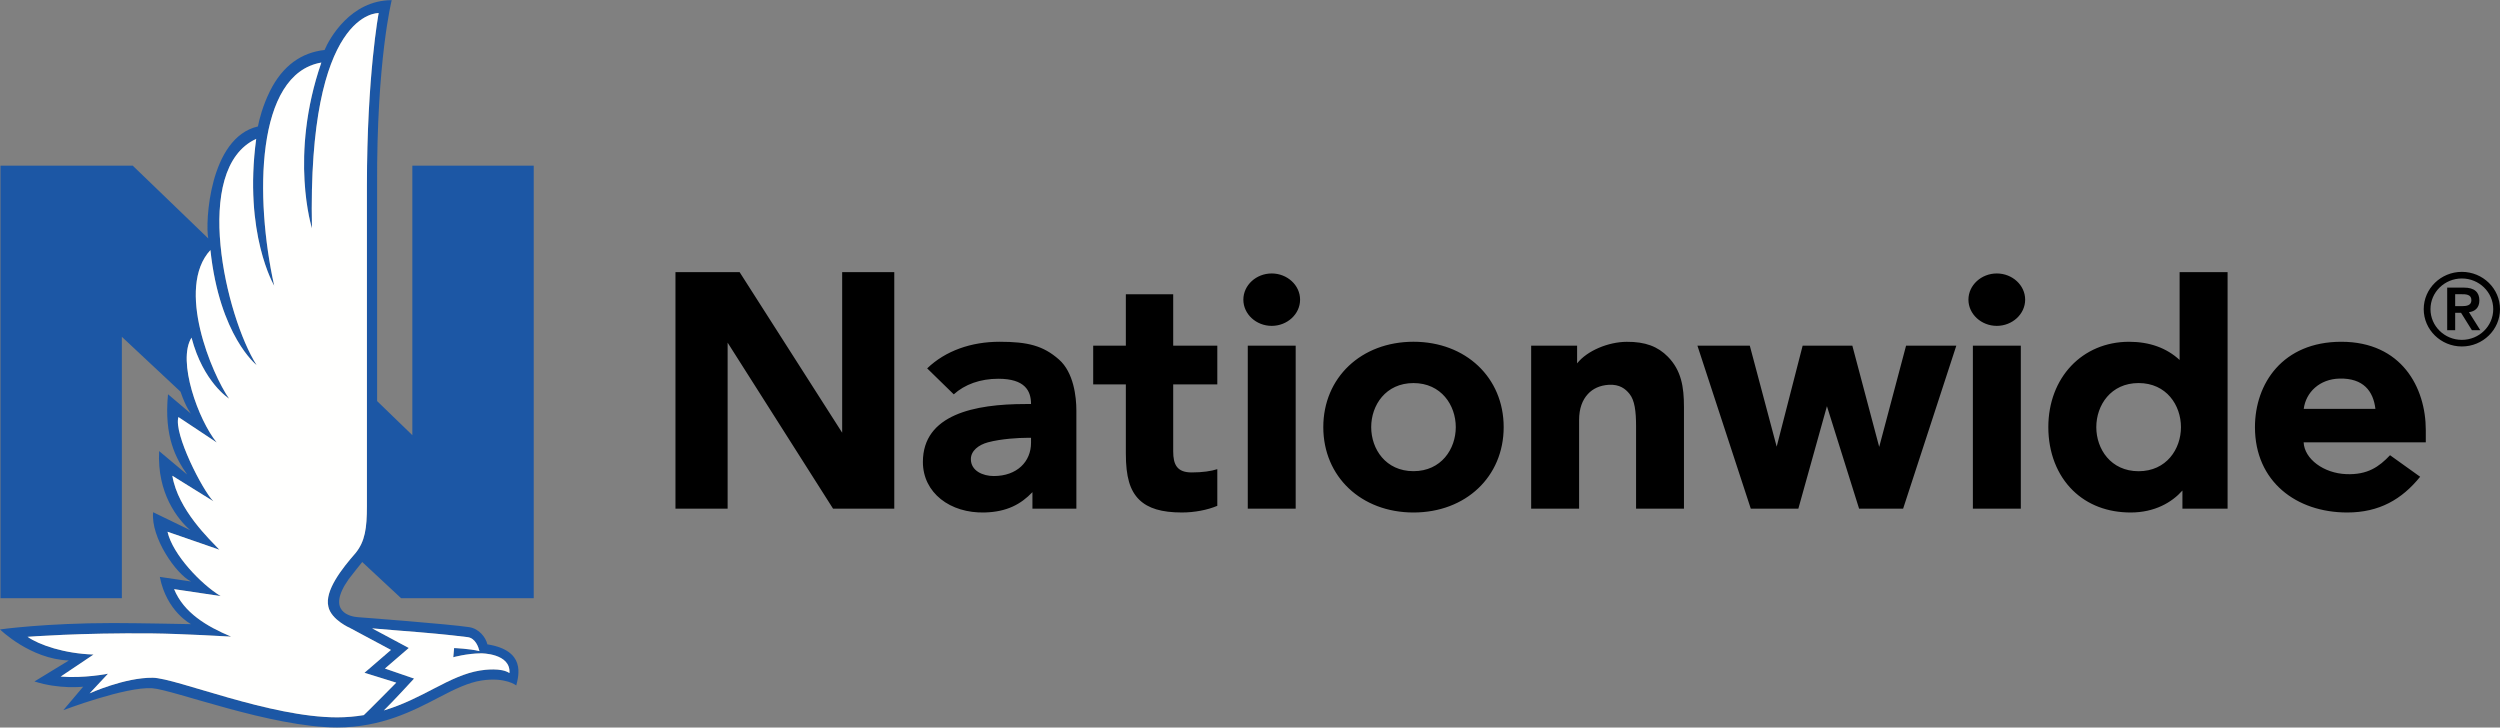 <svg width="1024" height="298" viewBox="0 0 1024 298" fill="none" xmlns="http://www.w3.org/2000/svg">
<rect x="0" y="0" width="1024" height="298" fill="#808080" stroke="none"/>
<g clip-path="url(#clip0_806_246)">
<path d="M409.441 139.986C420.961 139.986 427.284 141.576 433.724 147.234C439.809 152.563 440.882 162.577 440.882 168.137V208.344H422.885V201.585C418.176 206.537 412.384 209.671 403.371 209.91C389.186 210.319 378.016 201.86 378.016 189.219C378.016 169.764 399.216 165.491 419.977 165.491H422.311C422.311 160.114 419.87 155.139 408.911 155.139C401.471 155.139 395.158 157.464 390.664 161.523L379.77 150.886C387.267 143.676 397.802 139.986 409.441 139.986ZM958.99 139.989C983.685 139.989 993.603 158.732 993.603 176.146V181.183H943.572C943.903 188.002 951.781 193.866 961.063 194.207C969.738 194.548 974.487 191.198 978.958 186.455L991.293 195.279C983.804 204.54 974.538 209.917 961.412 209.917C940.616 209.917 923.63 197.275 923.63 174.961C923.63 157.112 934.994 139.989 958.99 139.989ZM912.419 111.453V208.341H893.922V200.921C889.602 205.793 882.529 209.919 872.72 209.919C863.289 209.919 855.104 206.812 849.06 200.902C842.579 194.567 838.993 185.339 838.993 174.969C838.993 154.69 852.89 139.992 872.079 139.992C880.467 139.992 887.427 142.514 892.77 147.444V111.453H912.419ZM578.967 139.98C600.398 139.98 615.906 154.678 615.906 174.951C615.906 195.219 600.398 209.919 578.967 209.919C557.542 209.919 542.023 195.219 542.023 174.951C542.023 154.678 557.542 139.98 578.967 139.98ZM480.542 120.524V141.576H498.61V157.45H480.542V184.865C480.542 190.287 482.093 193.511 488.119 193.511C492.584 193.511 496.158 192.968 498.61 192.165V207.185C494.531 208.903 489.276 209.914 484.066 209.914C475.848 209.914 470.3 208.252 466.655 204.703C462.793 200.921 461.147 195.282 461.147 185.794V157.45H447.772V141.576H461.147V120.524H480.542ZM666.298 140.006C673.906 139.948 679.037 141.917 683.16 146.112C688.673 151.727 689.751 158.503 689.751 166.657V208.349H670.134V174.586C670.134 168.478 669.561 163.939 667.452 161.347C665.768 159.247 663.396 157.367 658.956 157.613C655.283 157.833 652.394 159.213 650.399 161.398C648.116 163.862 646.8 167.351 646.8 172.063V208.349H627.163V141.594H645.98V148.84C650.102 143.621 658.786 140.05 666.298 140.006ZM827.726 141.584V208.344H808.089V141.584H827.726ZM530.711 141.584V208.344H511.088V141.584H530.711ZM302.937 111.453L344.952 177.234V111.453H366.296V208.341H341.215L298.035 140.347V208.341H276.671V111.453H302.937ZM716.715 141.576L727.73 182.95L738.365 141.576H758.715L769.721 183.05L780.728 141.576H801.311L779.521 208.341H761.482L748.313 166.37L736.604 208.341H717.12L695.26 141.576H716.715ZM422.311 179.331H420.568C417.536 179.331 410.207 179.683 404.671 181.174C400.855 182.199 397.666 184.645 397.666 188.055C397.666 192.87 402.597 194.985 407.037 194.985C416.601 194.985 422.311 189.059 422.311 181.375V179.331ZM875.967 156.9C864.589 156.9 858.644 165.981 858.644 174.969C858.644 183.914 864.589 193.011 875.967 193.011C887.378 193.011 893.322 183.914 893.322 174.969C893.322 165.981 887.378 156.9 875.967 156.9ZM578.967 156.907C567.572 156.907 561.645 165.986 561.645 174.951C561.645 183.92 567.572 192.991 578.967 192.991C590.331 192.991 596.288 183.92 596.288 174.951C596.288 165.986 590.331 156.907 578.967 156.907ZM958.324 155.062C950.101 155.241 944.486 160.679 943.612 167.469H972.968C972.109 160.198 968.025 154.866 958.324 155.062ZM1008.38 111.355C1016.99 111.355 1024 118.217 1024 126.632C1024 135.054 1016.99 141.912 1008.38 141.912C999.765 141.912 992.755 135.054 992.755 126.632C992.755 118.217 999.765 111.355 1008.38 111.355ZM1008.38 114.066C1001.28 114.066 995.526 119.693 995.526 126.632C995.526 133.574 1001.28 139.207 1008.38 139.207C1015.47 139.207 1021.23 133.574 1021.23 126.632C1021.23 119.693 1015.47 114.066 1008.38 114.066ZM1009.26 117.804C1013.54 117.804 1015.55 119.693 1015.55 123.06C1015.55 126.102 1013.71 127.58 1011.28 127.862L1015.94 135.262H1012.5L1008.04 128.112H1005.64V135.262H1002.37V117.804H1009.26ZM520.892 112.01C527.246 112.01 532.515 116.811 532.515 122.743C532.515 128.674 527.246 133.477 520.892 133.477C514.538 133.477 509.279 128.674 509.279 122.743C509.279 116.811 514.538 112.01 520.892 112.01ZM817.882 112.01C824.239 112.01 829.506 116.811 829.506 122.743C829.506 128.674 824.239 133.477 817.882 133.477C811.556 133.477 806.269 128.674 806.269 122.743C806.269 116.811 811.556 112.01 817.882 112.01ZM1012.28 122.937C1012.28 120.592 1010.06 120.47 1008.04 120.511H1005.64V125.402L1008.33 125.401C1010.27 125.386 1012.28 125.168 1012.28 122.937Z" fill="black"/>
<path d="M145.647 226.523C140.114 232.863 132.937 241.879 134.492 248.454V248.46C135.647 253.908 143.421 257.257 143.421 257.257L160.139 266.211L149.289 275.566L162.308 279.618C162.308 279.618 150.376 291.707 149.004 292.917C145.595 293.485 141.983 293.825 138.104 293.825C110.48 293.825 72.074 277.719 62.572 277.602C51.115 277.462 36.724 283.99 36.724 283.99L44.238 275.954C44.238 275.954 34.402 277.921 24.868 277.121L38.31 268.099C26.502 267.719 16.16 264.246 11.286 260.841C11.286 260.841 33.029 259.14 62.51 259.452C74.442 259.576 94.668 260.757 94.668 260.757C84.67 256.558 75.322 251.032 71.312 241.314L90.376 244.154C82.373 239.31 70.752 227.188 68.611 217.804L89.868 225.169C86.095 221.122 72.948 208.961 70.585 194.863L87.408 205.319C83 200.933 71.048 177.634 73.081 170.822L88.762 181.239C81.255 172.068 72.47 147.764 78.45 138.301C83.217 156.615 93.831 163.283 93.831 163.283C86.861 153.312 71.834 117.986 86.185 102.431C89.957 137.661 105.113 149.555 105.113 149.555C92.568 129.8 78.274 69.156 104.935 56.89C99.714 95.855 112.315 117.035 112.315 117.035C104.362 81.137 104.623 30.272 131.623 25.624C118.365 63.972 127.784 93.545 127.784 93.545C125.851 3.847 155.1 5.358 155.1 5.358C155.1 5.358 150.29 30.831 150.29 76.222V207.311C150.29 216.366 149.506 221.76 145.647 226.523ZM163.009 258.256C174.776 259.152 183.136 259.927 191.531 260.968C194.705 261.363 195.967 264.99 196.386 266.689C192.365 265.703 186.011 265.441 186.011 265.441L185.661 269.205C185.661 269.205 191.098 267.672 197.049 267.603C197.049 267.603 209.256 267.55 208.677 275.694C205.344 273.418 198.528 274.324 196.603 274.637C190.474 275.634 184.641 278.44 177.889 281.963C171.71 285.188 165.048 288.657 157.22 291.003C160.645 287.71 169.607 277.944 169.607 277.944L157.668 273.834L167.442 265.409L152.421 257.375C156.17 257.693 159.717 258.009 163.009 258.256ZM164.284 245.017H218.611V67.864H168.892V178.24L154.465 164.283V76.293C154.208 24.586 160.452 0.068 160.452 0.068C143.623 0.068 134.89 15.822 132.944 20.477C123.494 21.509 115.748 26.887 110.562 37.342C107.628 43.259 106.164 48.993 105.641 51.797C85.727 56.338 84.002 91.381 85.31 97.677L54.379 67.864H0.196V245.017H49.91V137.955C49.91 137.955 73.947 160.456 73.947 160.45C76.134 166.907 78.257 169.49 78.257 169.49L68.819 161.492C67.114 178.876 72.061 187.791 76.655 194.376L65.182 184.765C64.29 202.02 72.724 212.608 77.891 217.158L62.721 209.802C61.683 220.13 72.169 235.258 78.257 238.179L65.46 236.293C68.242 250.534 78.257 255.652 78.257 255.652C78.257 255.652 56.398 255.202 46.341 255.202C18.364 255.202 0 257.816 0 257.816C0 257.816 12.382 269.978 28.2 270.539L14.111 279.121C24.342 282.421 34.066 281.276 34.066 281.276L25.929 290.891C25.929 290.891 51.54 281.163 62.352 281.9C70.959 282.489 111.128 297.962 138.104 297.962C156.199 297.962 169.312 291.124 179.847 285.622C186.273 282.266 191.82 279.552 197.284 278.724C207.061 277.24 211.462 280.758 211.462 280.758C212.46 276.694 215.483 266.434 199.632 263.926C199.005 261.136 196.26 257.491 192.158 256.876C183.642 255.6 147.797 252.87 146.747 252.81C143.674 252.625 133.333 250.654 142.844 237.197C143.561 236.183 148.37 230.2 148.37 230.2L164.284 245.017Z" fill="#1C57A5"/>
<path d="M134.492 248.453V248.46C135.647 253.908 143.421 257.257 143.421 257.257L160.139 266.211L149.289 275.566L162.308 279.618C162.308 279.618 150.376 291.707 149.004 292.917C145.595 293.485 141.983 293.825 138.104 293.825C110.48 293.825 72.074 277.719 62.572 277.602C51.115 277.462 36.724 283.99 36.724 283.99L44.238 275.953C44.238 275.953 34.402 277.921 24.868 277.121L38.31 268.099C26.502 267.719 16.16 264.246 11.286 260.841C11.286 260.841 33.029 259.14 62.51 259.452C74.442 259.576 94.668 260.756 94.668 260.756C84.67 256.558 75.322 251.032 71.312 241.314L90.376 244.154C82.373 239.31 70.752 227.188 68.611 217.804L89.868 225.169C86.095 221.121 72.948 208.961 70.585 194.863L87.408 205.319C83 200.933 71.048 177.634 73.081 170.822L88.762 181.239C81.255 172.068 72.47 147.764 78.45 138.301C83.217 156.615 93.831 163.283 93.831 163.283C86.861 153.312 71.834 117.986 86.185 102.431C89.957 137.661 105.113 149.554 105.113 149.554C92.568 129.8 78.274 69.156 104.935 56.89C99.714 95.855 112.315 117.035 112.315 117.035C104.362 81.137 104.623 30.272 131.623 25.624C118.365 63.972 127.784 93.545 127.784 93.545C125.851 3.847 155.1 5.358 155.1 5.358C155.1 5.358 150.29 30.83 150.29 76.222V207.311C150.29 216.366 149.506 221.76 145.647 226.523C140.114 232.863 132.937 241.879 134.492 248.453Z" fill="#FFFFFE"/>
<path d="M163.009 258.256C174.775 259.152 183.136 259.926 191.531 260.968C194.704 261.363 195.966 264.99 196.386 266.689C192.365 265.703 186.01 265.441 186.01 265.441L185.661 269.205C185.661 269.205 191.097 267.672 197.049 267.603C197.049 267.603 209.255 267.55 208.676 275.694C205.343 273.417 198.528 274.324 196.603 274.637C190.474 275.634 184.641 278.439 177.889 281.963C171.71 285.188 165.048 288.657 157.22 291.003C160.645 287.71 169.606 277.944 169.606 277.944L157.668 273.834L167.442 265.409L152.421 257.375C156.169 257.693 159.717 258.009 163.009 258.256Z" fill="#FFFFFE"/>
</g>
<defs>
<clipPath id="clip0_806_246">
<rect width="1024" height="297.894" fill="white" transform="translate(0 0.068)"/>
</clipPath>
</defs>
</svg>
